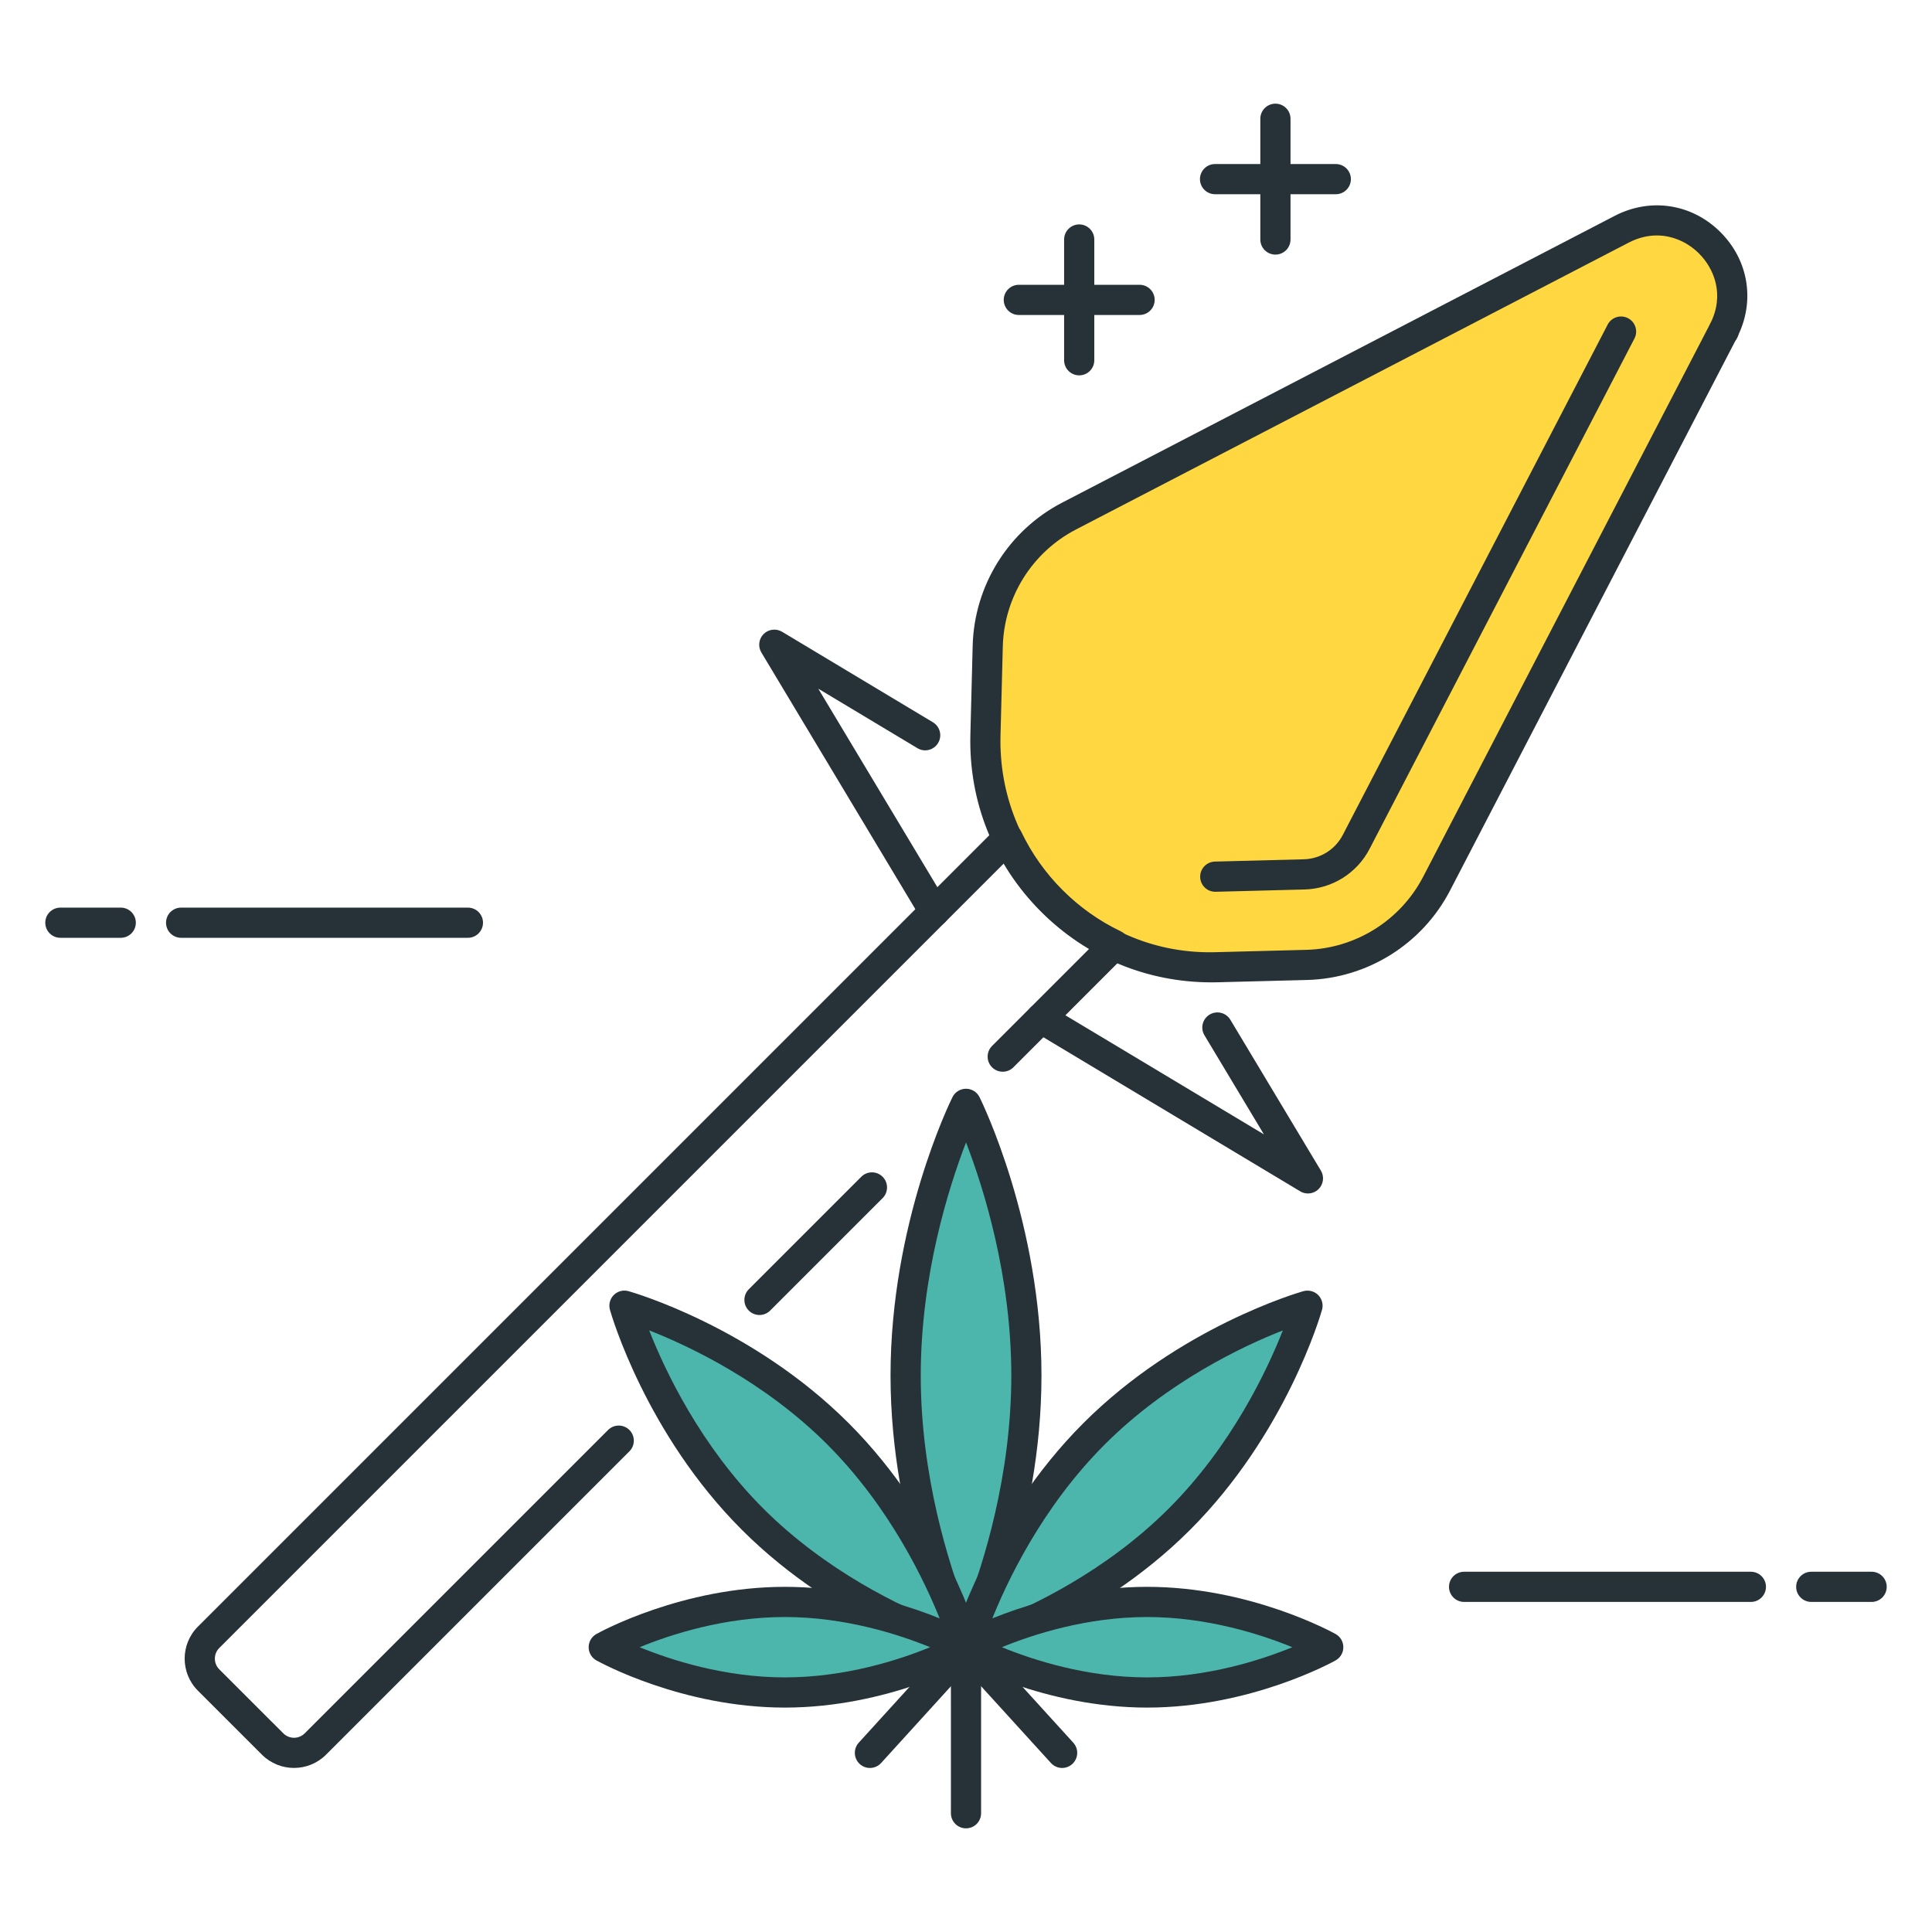 <?xml version="1.0" encoding="utf-8"?>
<!-- Generator: Adobe Illustrator 22.0.0, SVG Export Plug-In . SVG Version: 6.00 Build 0)  -->
<svg version="1.1" id="Layer_1" xmlns="http://www.w3.org/2000/svg" xmlns:xlink="http://www.w3.org/1999/xlink" x="0px" y="0px"
	 viewBox="0 0 64 64" style="enable-background:new 0 0 64 64;" xml:space="preserve">
<style type="text/css">
	.st0{fill:#263238;}
	.st1{fill:#4FC3F7;}
	.st2{fill:#4DB6AC;}
	.st3{fill:#FF5252;}
	.st4{fill:#FFFFFF;}
	.st5{fill:#FFD740;}
	.st6{fill:#40C4FF;}
</style>
<g>
	<g>
		<path class="st5" d="M57.09,10.965l-9.5,18.304c-0.839,1.616-2.49,2.648-4.31,2.695l-2.946,0.076c-4.292,0.11-7.8-3.398-7.69-7.69
			l0.076-2.946c0.047-1.82,1.079-3.471,2.695-4.31l18.304-9.5C55.885,6.47,58.214,8.799,57.09,10.965z"/>
		<path class="st0" d="M40.135,32.542c-2.135,0-4.134-0.827-5.65-2.343c-1.565-1.566-2.397-3.648-2.34-5.862l0.076-2.946
			c0.052-2.002,1.188-3.819,2.965-4.741l18.304-9.5c1.187-0.615,2.562-0.401,3.504,0.542c0.943,0.943,1.156,2.319,0.541,3.503l0,0
			l-9.5,18.304c-0.923,1.777-2.739,2.913-4.74,2.964l-2.946,0.076C40.276,32.542,40.205,32.542,40.135,32.542z M54.883,7.8
			c-0.294,0-0.609,0.07-0.934,0.239l-18.304,9.5c-1.454,0.755-2.384,2.241-2.426,3.879l-0.076,2.946
			c-0.049,1.938,0.678,3.759,2.048,5.129c1.371,1.37,3.169,2.116,5.13,2.048l2.946-0.076c1.638-0.042,3.123-0.971,3.879-2.425
			l9.5-18.304c0.497-0.958,0.139-1.835-0.361-2.335C55.954,8.068,55.458,7.8,54.883,7.8z M57.09,10.965h0.01H57.09z"/>
	</g>
	<g>
		<path class="st0" d="M40.257,29.541c-0.271,0-0.493-0.215-0.5-0.487c-0.007-0.276,0.211-0.505,0.487-0.513l2.946-0.076
			c0.546-0.014,1.041-0.323,1.292-0.808l8.774-16.904c0.127-0.246,0.429-0.339,0.674-0.213c0.245,0.127,0.341,0.429,0.213,0.674
			L45.37,28.118c-0.418,0.808-1.244,1.324-2.154,1.347l-2.946,0.076C40.266,29.541,40.261,29.541,40.257,29.541z M57.1,11.465
			c-0.276,0-0.505-0.224-0.505-0.5s0.219-0.5,0.495-0.5h0.01c0.276,0,0.5,0.224,0.5,0.5S57.376,11.465,57.1,11.465z"/>
	</g>
	<g>
		<path class="st0" d="M30.953,30.696c-0.17,0-0.335-0.086-0.429-0.243l-5.303-8.839c-0.118-0.197-0.087-0.449,0.075-0.611
			s0.414-0.192,0.611-0.075l4.998,2.999c0.237,0.142,0.313,0.449,0.171,0.686c-0.143,0.237-0.449,0.314-0.686,0.171l-3.283-1.97
			l4.274,7.124c0.142,0.237,0.065,0.544-0.171,0.686C31.129,30.673,31.04,30.696,30.953,30.696z"/>
	</g>
	<g>
		<path class="st0" d="M43.327,39.535c-0.089,0-0.178-0.023-0.257-0.071l-8.839-5.303c-0.237-0.142-0.314-0.449-0.172-0.686
			s0.452-0.312,0.686-0.171l7.124,4.274l-1.97-3.283c-0.143-0.237-0.065-0.544,0.172-0.686c0.235-0.141,0.543-0.066,0.686,0.171
			l2.999,4.998c0.118,0.197,0.087,0.449-0.075,0.611C43.584,39.485,43.456,39.535,43.327,39.535z"/>
	</g>
	<g>
		<path class="st0" d="M37.75,10.434h-4c-0.276,0-0.5-0.224-0.5-0.5s0.224-0.5,0.5-0.5h4c0.276,0,0.5,0.224,0.5,0.5
			S38.026,10.434,37.75,10.434z"/>
	</g>
	<g>
		<path class="st0" d="M44.25,6.434h-4c-0.276,0-0.5-0.224-0.5-0.5s0.224-0.5,0.5-0.5h4c0.276,0,0.5,0.224,0.5,0.5
			S44.526,6.434,44.25,6.434z"/>
	</g>
	<g>
		<path class="st0" d="M42.25,8.434c-0.276,0-0.5-0.224-0.5-0.5v-4c0-0.276,0.224-0.5,0.5-0.5s0.5,0.224,0.5,0.5v4
			C42.75,8.21,42.526,8.434,42.25,8.434z"/>
	</g>
	<g>
		<path class="st0" d="M35.75,12.434c-0.276,0-0.5-0.224-0.5-0.5v-4c0-0.276,0.224-0.5,0.5-0.5s0.5,0.224,0.5,0.5v4
			C36.25,12.21,36.026,12.434,35.75,12.434z"/>
	</g>
	<g>
		<path class="st0" d="M28.817,58.566c-0.12,0-0.241-0.043-0.336-0.13c-0.204-0.186-0.219-0.502-0.034-0.707l3.184-3.5
			c0.095-0.104,0.229-0.164,0.37-0.164l0,0c0.141,0,0.275,0.06,0.37,0.164l3.183,3.5c0.186,0.204,0.171,0.521-0.034,0.707
			c-0.204,0.186-0.52,0.17-0.706-0.034L32,55.31l-2.813,3.093C29.088,58.511,28.953,58.566,28.817,58.566z"/>
	</g>
	<g>
		<path class="st0" d="M32,60.566c-0.276,0-0.5-0.224-0.5-0.5v-5.5c0-0.276,0.224-0.5,0.5-0.5s0.5,0.224,0.5,0.5v5.5
			C32.5,60.343,32.277,60.566,32,60.566z"/>
	</g>
	<g>
		<path class="st2" d="M34,45.566c0,4.971-2,9-2,9s-2-4.029-2-9s2-9,2-9S34,40.596,34,45.566z"/>
		<path class="st0" d="M32,55.066c-0.19,0-0.363-0.107-0.448-0.278c-0.084-0.168-2.052-4.192-2.052-9.222s1.968-9.054,2.052-9.222
			c0.084-0.17,0.258-0.278,0.448-0.278l0,0c0.19,0,0.363,0.107,0.448,0.278c0.084,0.169,2.052,4.192,2.052,9.222
			s-1.968,9.053-2.052,9.222C32.364,54.959,32.19,55.066,32,55.066z M32.001,37.844c-0.575,1.492-1.5,4.407-1.5,7.722
			c0,3.322,0.924,6.232,1.5,7.722c0.575-1.492,1.5-4.407,1.5-7.722C33.5,42.245,32.576,39.334,32.001,37.844z"/>
	</g>
	<g>
		<path class="st2" d="M39.071,50.324C35.947,53.448,32,54.566,32,54.566s1.118-3.947,4.243-7.071s7.071-4.243,7.071-4.243
			S42.196,47.2,39.071,50.324z"/>
		<path class="st0" d="M32,55.066c-0.131,0-0.258-0.051-0.354-0.146c-0.128-0.128-0.177-0.315-0.127-0.49
			c0.047-0.167,1.19-4.109,4.37-7.288c3.18-3.18,7.121-4.323,7.287-4.37c0.174-0.048,0.362-0.001,0.49,0.127
			c0.128,0.128,0.177,0.315,0.128,0.49c-0.048,0.167-1.19,4.108-4.37,7.288s-7.122,4.323-7.288,4.37
			C32.092,55.06,32.046,55.066,32,55.066z M42.495,44.072c-1.332,0.524-3.818,1.697-5.898,3.777
			c-2.086,2.085-3.256,4.568-3.779,5.899c1.333-0.524,3.819-1.697,5.9-3.778C40.798,47.89,41.971,45.404,42.495,44.072z"/>
	</g>
	<g>
		<path class="st2" d="M24.929,50.324C28.053,53.448,32,54.566,32,54.566s-1.118-3.947-4.243-7.071s-7.071-4.243-7.071-4.243
			S21.805,47.2,24.929,50.324z"/>
		<path class="st0" d="M32,55.066c-0.045,0-0.091-0.006-0.136-0.019c-0.167-0.047-4.109-1.19-7.289-4.37
			c-3.18-3.179-4.323-7.122-4.37-7.288c-0.049-0.174-0.001-0.362,0.127-0.49c0.128-0.128,0.314-0.177,0.49-0.127
			c0.167,0.047,4.108,1.19,7.289,4.37c3.18,3.179,4.323,7.122,4.37,7.288c0.049,0.174,0.001,0.362-0.127,0.49
			C32.259,55.015,32.131,55.066,32,55.066z M21.505,44.07c0.524,1.332,1.697,3.819,3.778,5.9c2.086,2.085,4.569,3.256,5.899,3.779
			c-0.524-1.332-1.697-3.819-3.778-5.9C25.318,45.763,22.835,44.593,21.505,44.07z"/>
	</g>
	<g>
		<path class="st2" d="M26,56.066c3.314,0,6-1.5,6-1.5s-2.686-1.5-6-1.5s-6,1.5-6,1.5S22.687,56.066,26,56.066z"/>
		<path class="st0" d="M26,56.566c-3.405,0-6.129-1.5-6.244-1.563c-0.158-0.088-0.256-0.255-0.256-0.437s0.098-0.348,0.256-0.437
			c0.114-0.064,2.839-1.563,6.244-1.563c3.404,0,6.129,1.5,6.244,1.563c0.158,0.088,0.256,0.255,0.256,0.437
			s-0.098,0.348-0.256,0.437C32.13,55.067,29.405,56.566,26,56.566z M21.189,54.566c1.034,0.423,2.813,1,4.812,1
			c1.998,0,3.776-0.577,4.81-1c-1.034-0.423-2.812-1-4.81-1C23.996,53.566,22.221,54.143,21.189,54.566z"/>
	</g>
	<g>
		<path class="st2" d="M38,56.066c3.314,0,6-1.5,6-1.5s-2.686-1.5-6-1.5s-6,1.5-6,1.5S34.687,56.066,38,56.066z"/>
		<path class="st0" d="M38,56.566c-3.404,0-6.129-1.5-6.243-1.563c-0.158-0.088-0.256-0.255-0.256-0.437s0.098-0.348,0.256-0.437
			c0.114-0.064,2.839-1.563,6.243-1.563c3.405,0,6.13,1.5,6.244,1.563c0.158,0.088,0.256,0.255,0.256,0.437
			s-0.098,0.348-0.256,0.437C44.13,55.067,41.405,56.566,38,56.566z M33.188,54.566c1.034,0.423,2.813,1,4.812,1
			s3.776-0.577,4.811-1c-1.034-0.423-2.812-1-4.811-1C35.996,53.566,34.221,54.143,33.188,54.566z"/>
	</g>
	<g>
		<path class="st0" d="M9.739,58.565c-0.384,0-0.768-0.146-1.061-0.438l-2.122-2.121c-0.585-0.585-0.585-1.537,0-2.122
			l26.469-26.469c0.115-0.115,0.283-0.167,0.438-0.139c0.16,0.027,0.297,0.13,0.367,0.277c0.688,1.44,1.86,2.612,3.3,3.3
			c0.146,0.07,0.25,0.207,0.277,0.367c0.027,0.16-0.024,0.323-0.14,0.438l-3.697,3.698c-0.195,0.195-0.512,0.195-0.707,0
			s-0.195-0.512,0-0.707l3.221-3.221c-1.164-0.688-2.141-1.665-2.828-2.828L7.264,54.591c-0.195,0.195-0.195,0.512,0,0.708
			l2.122,2.121c0.195,0.194,0.512,0.195,0.707,0l10.05-10.05c0.195-0.195,0.512-0.195,0.707,0s0.195,0.512,0,0.707L10.8,58.127
			C10.507,58.419,10.124,58.565,9.739,58.565z"/>
	</g>
	<g>
		<path class="st0" d="M25.159,43.561c-0.128,0-0.256-0.049-0.354-0.146c-0.195-0.195-0.195-0.512,0-0.707l3.726-3.726
			c0.195-0.195,0.512-0.195,0.707,0s0.195,0.512,0,0.707l-3.726,3.726C25.415,43.512,25.287,43.561,25.159,43.561z"/>
	</g>
	<g>
		<path class="st0" d="M4,31.066H2c-0.276,0-0.5-0.224-0.5-0.5s0.224-0.5,0.5-0.5h2c0.276,0,0.5,0.224,0.5,0.5
			S4.276,31.066,4,31.066z"/>
	</g>
	<g>
		<path class="st0" d="M15.5,31.066H6c-0.276,0-0.5-0.224-0.5-0.5s0.224-0.5,0.5-0.5h9.5c0.276,0,0.5,0.224,0.5,0.5
			S15.776,31.066,15.5,31.066z"/>
	</g>
	<g>
		<path class="st0" d="M62,53.066h-2c-0.276,0-0.5-0.224-0.5-0.5s0.224-0.5,0.5-0.5h2c0.276,0,0.5,0.224,0.5,0.5
			S62.276,53.066,62,53.066z"/>
	</g>
	<g>
		<path class="st0" d="M58,53.066h-9.5c-0.276,0-0.5-0.224-0.5-0.5s0.224-0.5,0.5-0.5H58c0.276,0,0.5,0.224,0.5,0.5
			S58.276,53.066,58,53.066z"/>
	</g>
</g>
</svg>

